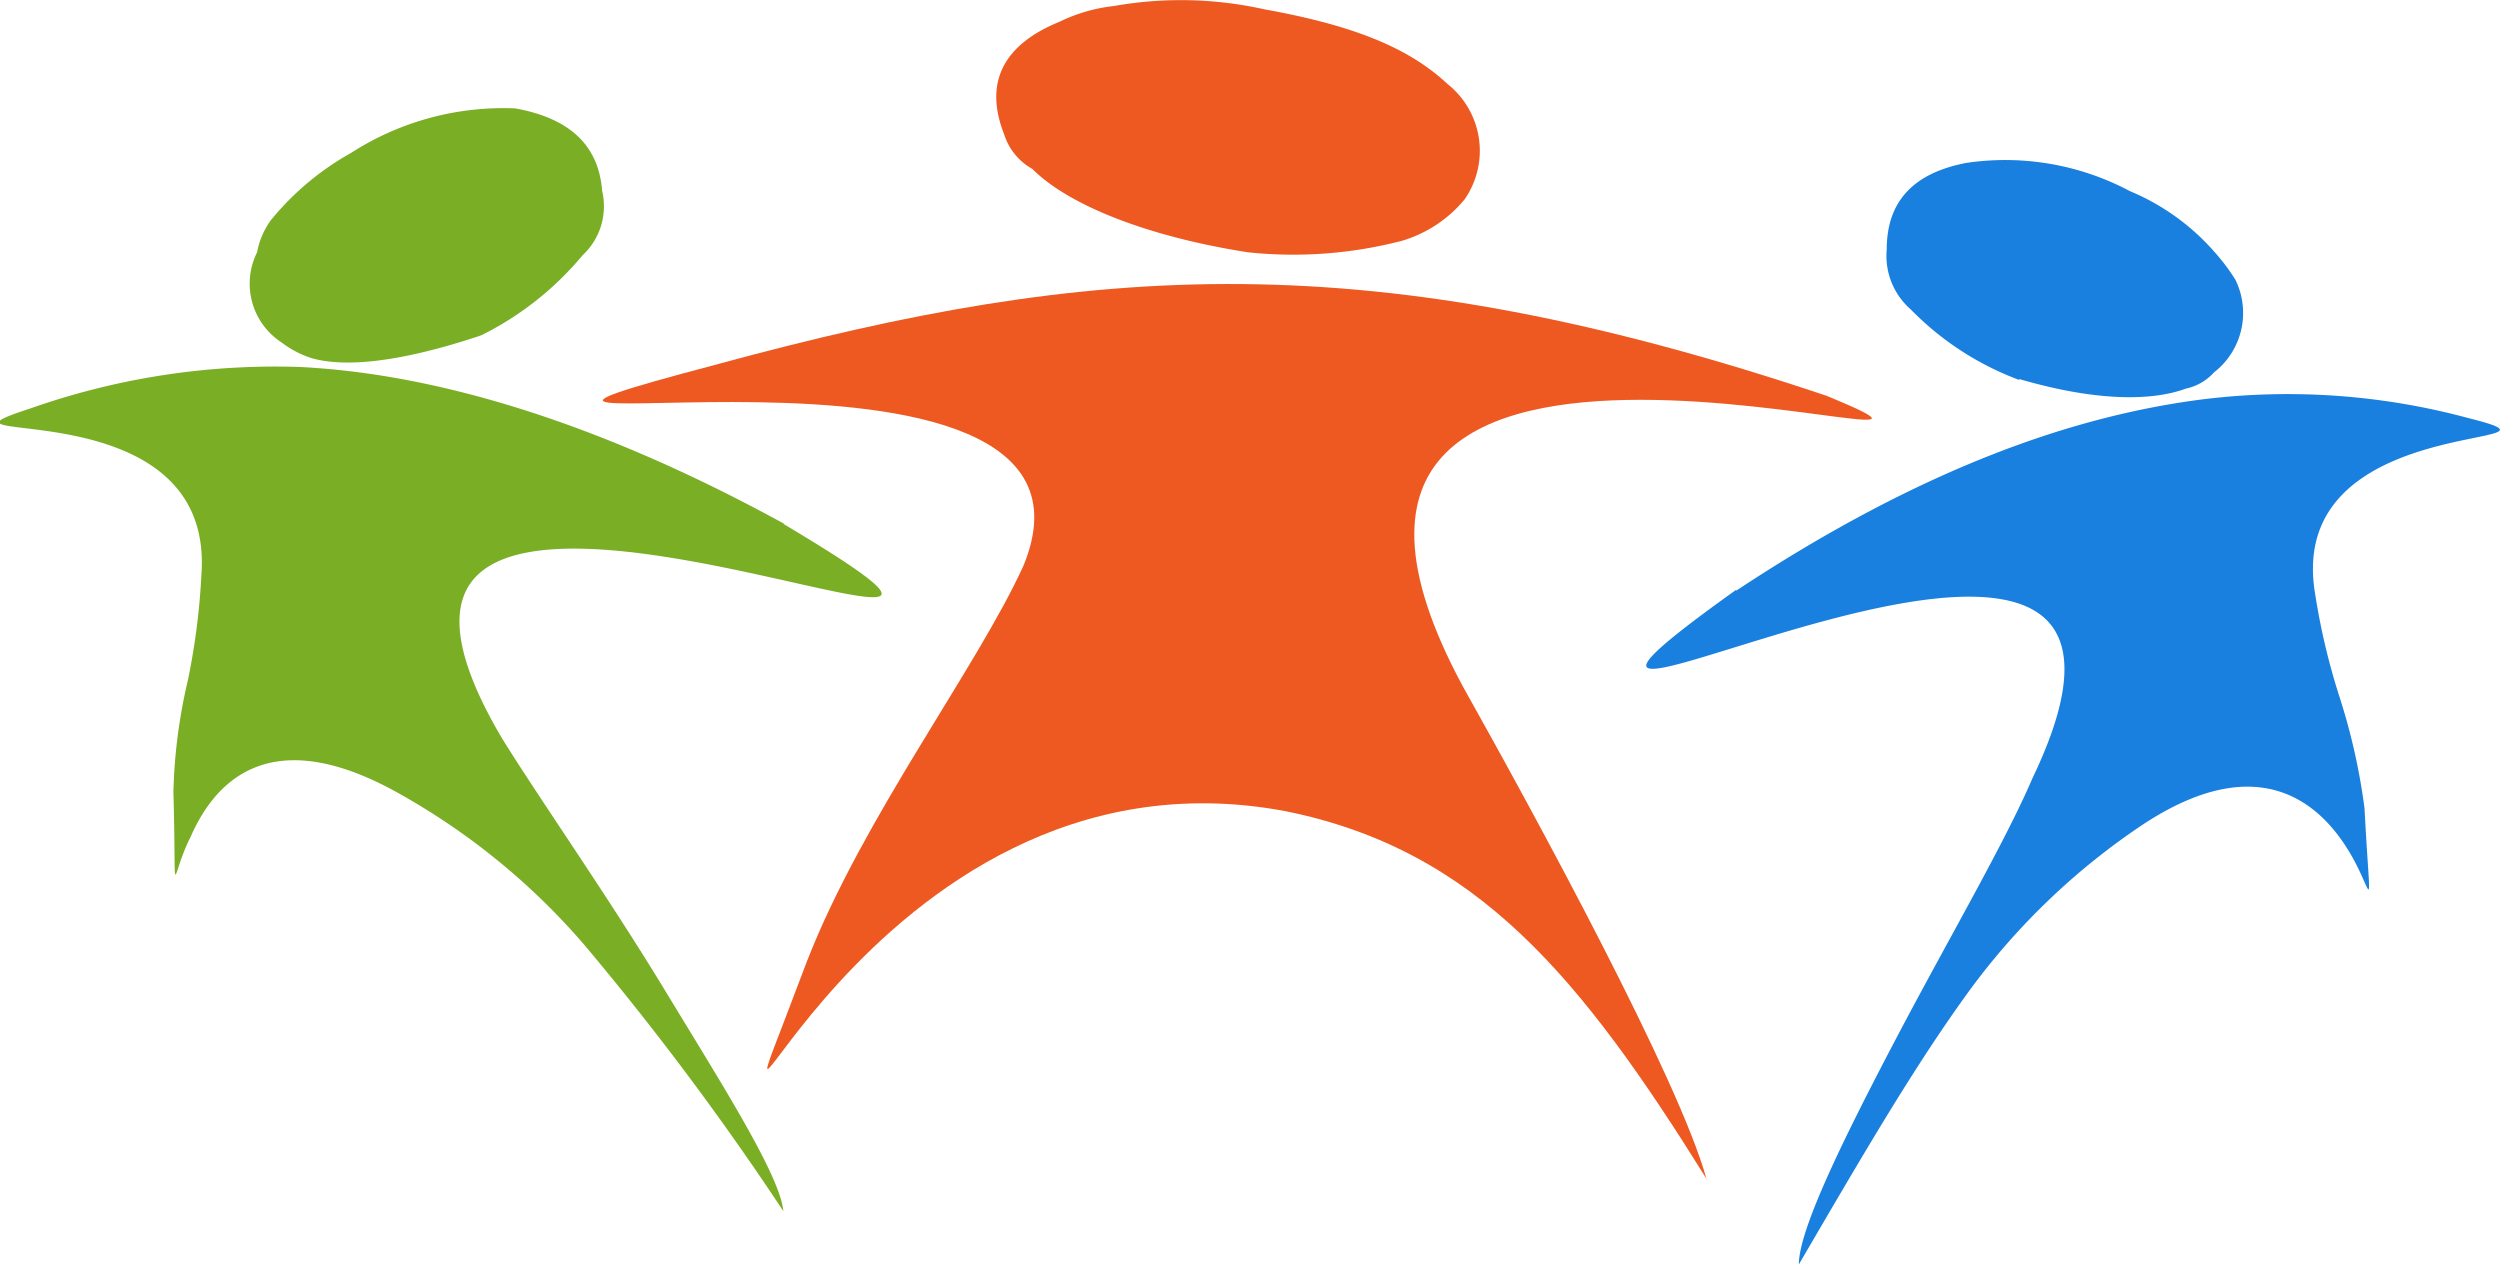 <svg xmlns="http://www.w3.org/2000/svg" viewBox="0 0 83.04 42.03"><title>Asset 195</title><g id="Layer_2" data-name="Layer 2"><g id="Layer_3" data-name="Layer 3"><path d="M60.68,13.15C45.52,8.06,36.37,8.69,23.86,12.09,10.19,15.7,37.75,9.64,34,18.78c-1.54,3.39-5.34,8.38-7.2,13.16-4.18,11.15,1.74-7.64,15.88-5,6.37,1.28,9.83,5.52,14,12.21-.91-3.29-5.65-12-8.09-16.35C40,6.88,68.92,16.55,60.68,13.15Z" style="fill:#ed5920;fill-rule:evenodd"/><path d="M41.45,8.38A14.34,14.34,0,0,0,46.56,8a4.27,4.27,0,0,0,2.09-1.38,2.83,2.83,0,0,0-.57-3.83C46.79,1.58,44.94.84,42,.31a12.74,12.74,0,0,0-5-.11A5.47,5.47,0,0,0,35.2.72c-1.85.75-2.53,2-1.85,3.73a2,2,0,0,0,.94,1.16C35.44,6.77,38,7.84,41.45,8.38Z" style="fill:#ed5920;fill-rule:evenodd"/><path d="M26.05,17.4c-6.59-3.61-11.93-5-16.08-5.21A24.49,24.49,0,0,0,1,13.57c-4.28,1.39,6.15-.85,5.69,5.52a23,23,0,0,1-.45,3.51,17.93,17.93,0,0,0-.48,3.71c.11,3.93-.13,2.87.57,1.49.7-1.6,2.43-3.93,6.84-1.49a22.75,22.75,0,0,1,6.26,5.1,96.17,96.17,0,0,1,6.59,8.82c-.11-1.18-2-4.15-3.93-7.33s-4.18-6.38-5.43-8.4c-8.12-13.8,22.34.64,9.36-7.1Z" style="fill:#7aae25;fill-rule:evenodd"/><path d="M16,11.13a10.36,10.36,0,0,0,3.35-2.65A2.22,2.22,0,0,0,20,6.34c-.12-1.58-1.16-2.43-2.89-2.74a9.35,9.35,0,0,0-5.45,1.48A9.25,9.25,0,0,0,9,7.31a2.6,2.6,0,0,0-.46,1.07,2.33,2.33,0,0,0,.82,3,3.32,3.32,0,0,0,1,.52c1.15.32,3,.11,5.56-.74Z" style="fill:#7aae25;fill-rule:evenodd"/><path d="M57.67,19.62C63.93,15.48,69,13.79,73.2,13.26a23,23,0,0,1,8.8.63c4.28,1.07-6.14-.32-5.1,5.84a22.3,22.3,0,0,0,.8,3.39,20.83,20.83,0,0,1,.84,3.73c.2,3.81.33,2.86-.48,1.49s-2.77-3.62-6.81-1a22.88,22.88,0,0,0-5.81,5.53c-1.86,2.55-3.58,5.52-5.69,9.13,0-1.17,1.52-4.25,3.25-7.54s3.6-6.48,4.51-8.61c6.82-14.22-21.88,2.35-9.84-6.26Z" style="fill:#1980df;fill-rule:evenodd"/><path d="M67.07,12.62a9.8,9.8,0,0,1-3.6-2.34,2.36,2.36,0,0,1-.8-2c0-1.61.91-2.54,2.65-2.87a8.82,8.82,0,0,1,5.43.94,7.63,7.63,0,0,1,2.79,2,6.78,6.78,0,0,1,.71.94,2.5,2.5,0,0,1-.71,3.08,1.76,1.76,0,0,1-.94.54c-1.14.42-3,.42-5.53-.32Z" style="fill:#1980df;fill-rule:evenodd"/></g></g></svg>